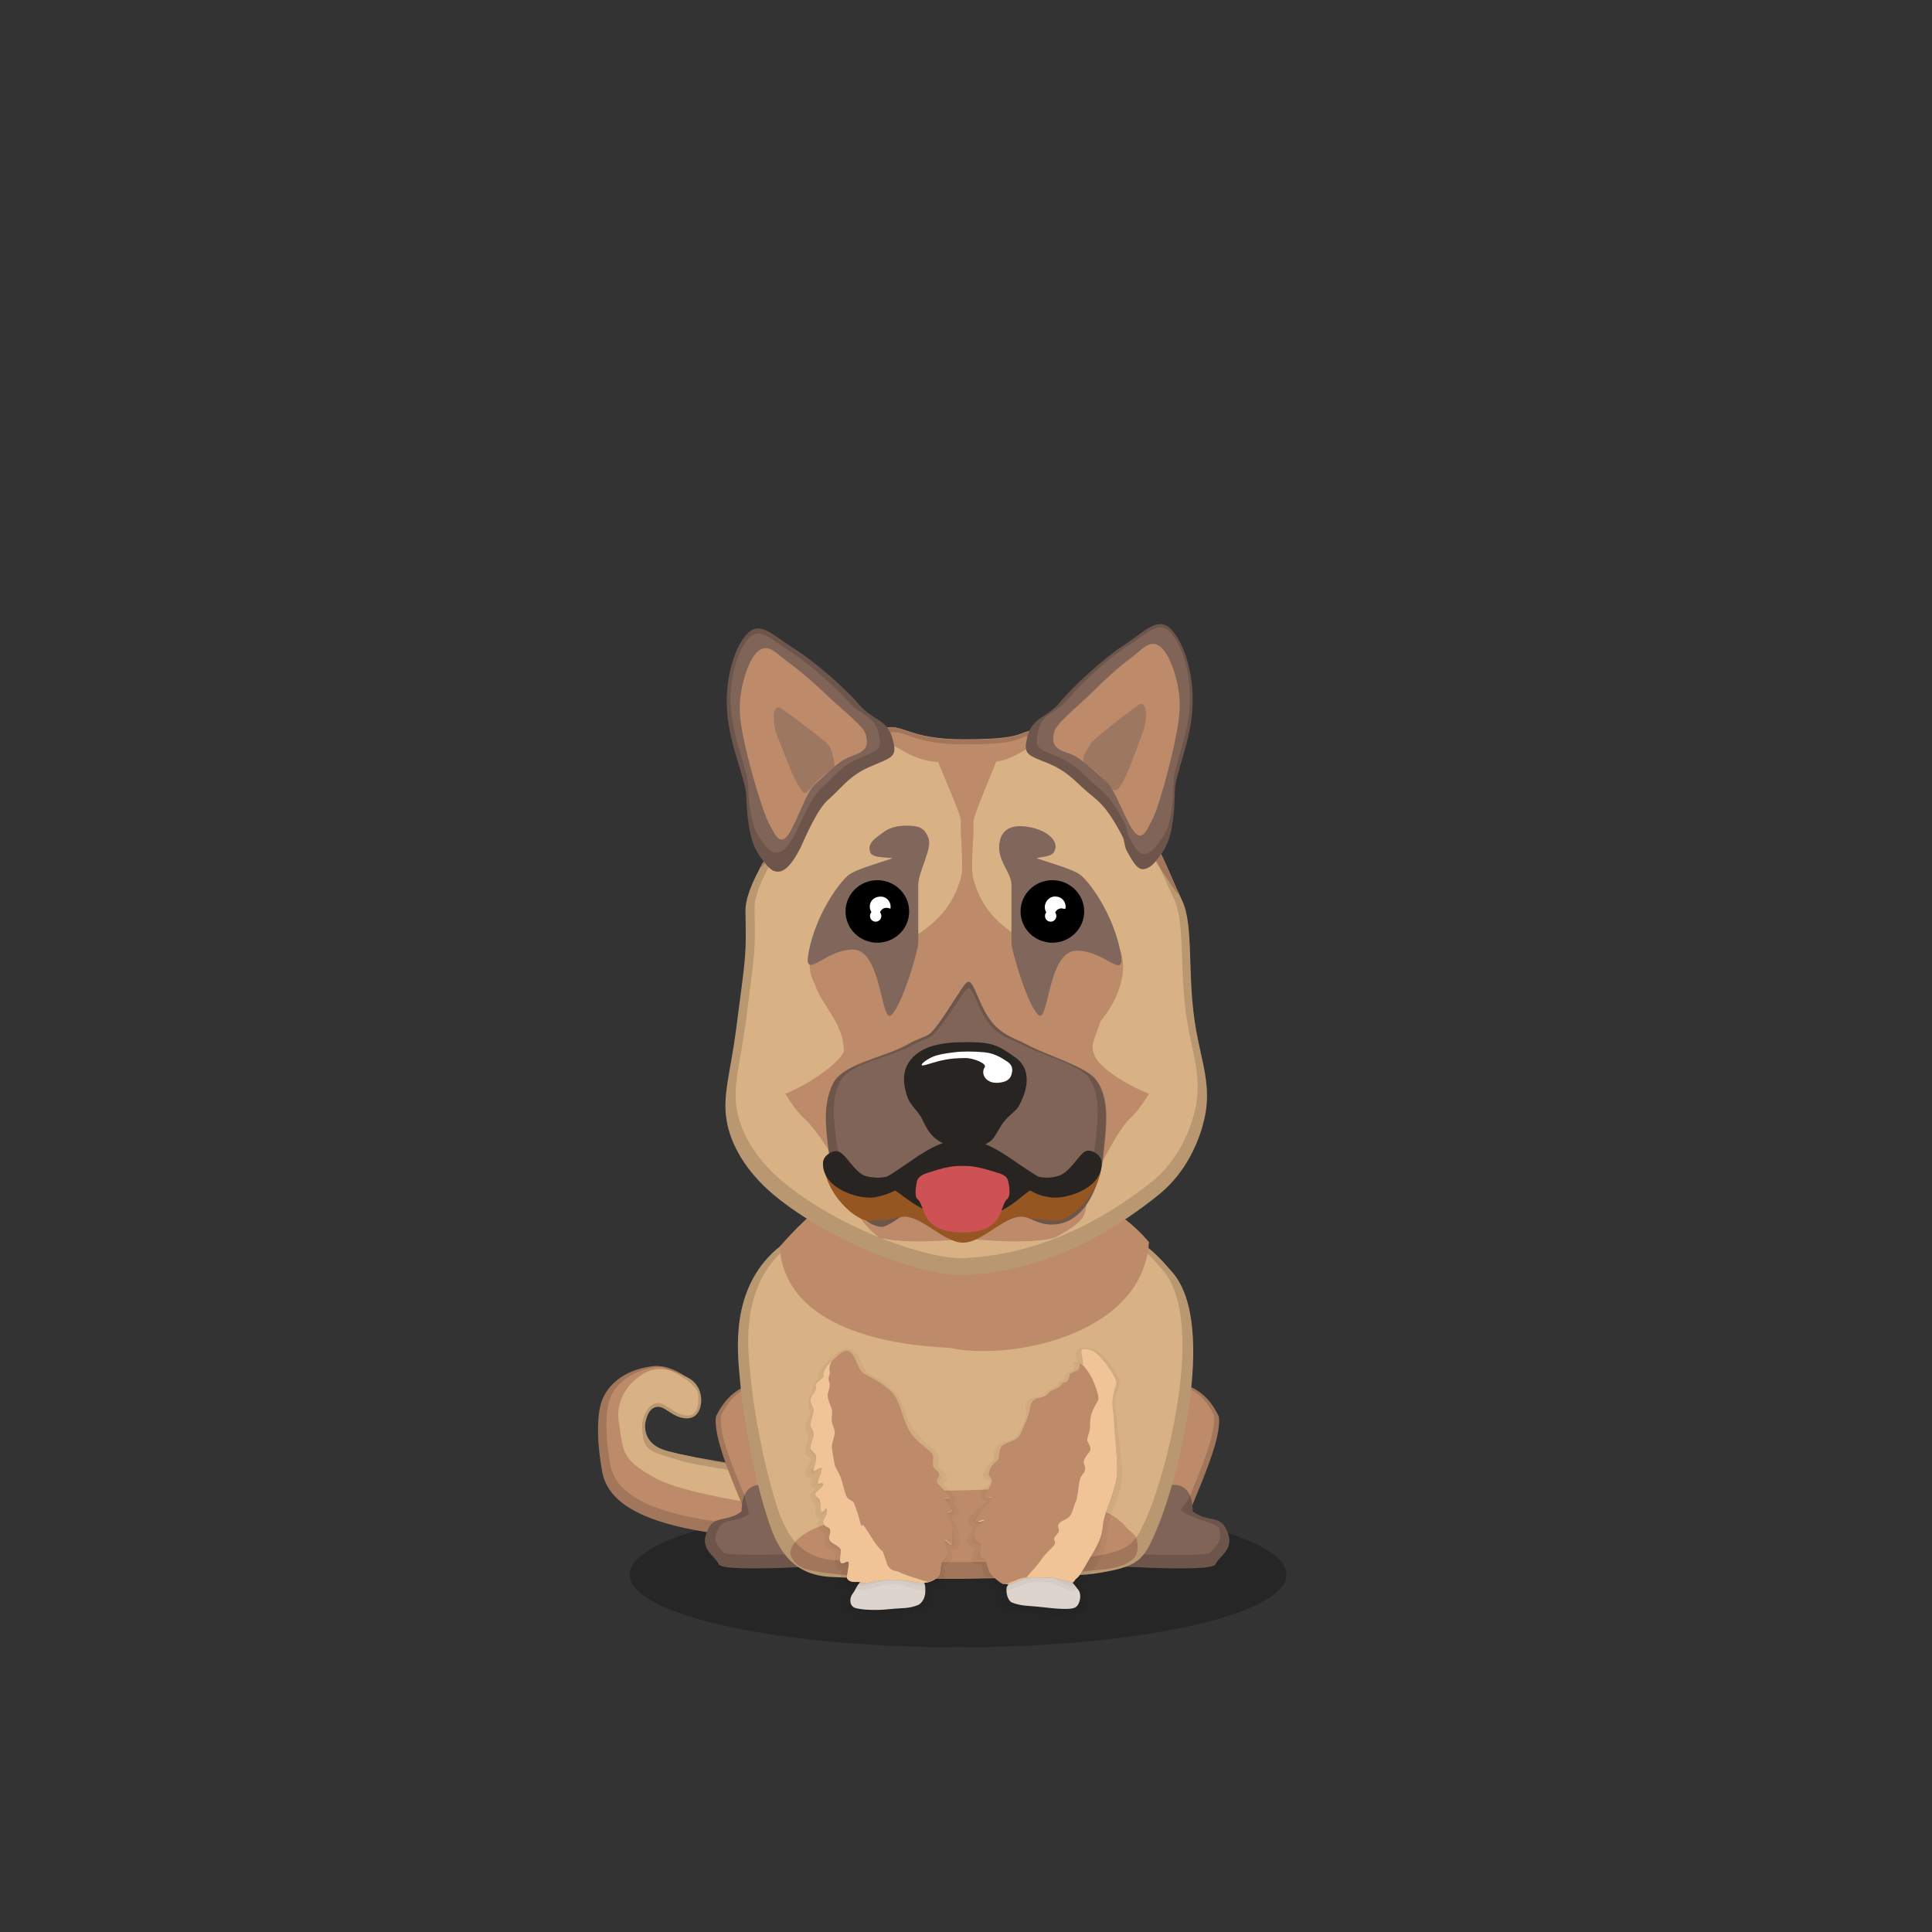 ﻿<?xml version="1.0" encoding="utf-8"?><!DOCTYPE svg PUBLIC "-//W3C//DTD SVG 1.1//EN" "http://www.w3.org/Graphics/SVG/1.1/DTD/svg11.dtd"><svg x="0" y="0" width="340px" height="340px" viewBox="0, 0, 340, 340" preserveAspectRatio="xMidYMid" font-size="0" id="a" enable-background="new 0 0 340 340" xmlns="http://www.w3.org/2000/svg" xmlns:xlink="http://www.w3.org/1999/xlink" xmlns:xml="http://www.w3.org/XML/1998/namespace" version="1.1"><rect x="0" y="0" width="340" height="340" fill="#333333" stroke="none"/><g id="b" fill="#000"><g id="c"><g transform="translate(0, 0) translate(0, 224)" id="d"><ellipse cx="168.6" cy="53.1" rx="57.8" ry="12.8" fill-opacity="0.25" id="e" /></g><g id="f"><g transform="translate(105.2, 117.8) translate(0, 122)" id="g"><g id="h"><path d="M37.2 31.3 C12.9 30.6 2.2 26.6 0.8 19.3 C0 15.1 -0.4 9.5 0.8 6.5 C2.8 1.8 7.8 0.9 9.2 0.7 C11.4 0.3 13.8 1.1 16.3 3.1 C16.9 3.7 17.2 4.6 17.3 5.9 C17.3 7.7 18.4 8.8 15.8 9.1 C13.3 9.5 11.8 7.1 10.3 7.3 C8.8 7.5 8.3 9.9 8.3 10.8 C8.3 11.7 7.9 13.8 10.8 15.2 C12.8 16.1 26.9 18.4 37.1 19.7 L37.2 31.3 z" id="i" fill="#BD8B6A" /><path d="M8.7 1.6 C10.1 1 12.4 0.6 16.3 2.9 C17.6 3.8 18.2 5.1 18.2 6.7 C18.2 7.6 17.8 10 15.4 9.8 C13 9.6 11.8 7.5 10.3 7.8 C9.3 8 8.6 9 8.3 11 C8.3 13 9.3 14.4 11.2 15.2 C13.1 16 25.3 18.6 35.6 19.6 C36.9 23.3 35.1 25.6 34.4 25.6 C32.9 25.6 15.5 23.4 9.9 20.2 C4.2 17 4.5 15.8 3.7 10.4 C2.9 4.8 7.8 2 8.7 1.6 z" id="j" fill="#D8B285" /><path d="M15.2 2.3 C15.5 2.5 15.9 2.7 16.3 2.9 C17.6 3.8 18.2 5.1 18.2 6.7 C18.2 7.6 17.8 10 15.4 9.8 C13 9.6 11.8 7.5 10.3 7.8 C9.3 8 8.6 9 8.3 11 C8.3 13 9.3 14.4 11.2 15.2 C11.8 15.4 13.2 15.8 15.2 16.3 C20.6 17.4 29.9 18.8 37.1 19.7 L37.2 31.3 C12.9 30.6 2.2 26.6 0.8 19.3 C0 15.1 -0.4 9.5 0.8 6.5 C2.8 1.8 7.8 0.9 9.2 0.7 C11.1 0.4 13.1 0.9 15.2 2.3 z M17.7 5.9 C17.7 4.9 17 4 15.7 3.1 C13.7 1.8 11.7 0.5 10 0.8 C8.6 1.1 4 1.9 2.2 6.2 C1.1 9 1.5 14.2 2.2 18 C3.5 24.7 13.4 28.4 35.8 29.1 L35.8 20.7 C29.1 19.8 21.3 18.7 16.3 17.7 C14.5 17.3 10.8 16.1 10.3 15.9 C8.5 15.2 7.8 14.2 7.8 10.8 C8 9 9.1 7.1 10.6 7.1 C12 7.1 13.4 9.1 15.6 9.3 C17.8 9.5 17.7 6.8 17.7 5.9 z" opacity="0.15" id="k" /></g></g><g transform="translate(125.7, 273.9) scale(1) translate(-125.7, -273.9) translate(105.2, 117.8) translate(18, 125)" id="l"><g transform="translate(14.5, 17) scale(-1, 1) translate(-14.5, -17)" id="m"><path d="M10.9 1.8 C11.6 2 21.5 -3.4 26.2 6.5 C26.9 11.9 19.6 25 20.5 26 C23.5 28.8 27.3 28.1 27.6 28.6 C27.9 29.1 26.7 30.5 24.1 32.5 C10.3 32.5 3.3 32.5 2.9 32.5 C-3.5 27 2.2 4.4 10.9 1.8 z" id="n" fill="#BD8B6A" /><path d="M21.7 23.2 C24.6 25.3 26.6 23.6 27.8 26.8 C29.1 29.9 26.4 30.9 25.7 32.5 C25 34.1 3.3 32.5 3 32.5 C2.8 32.5 3.2 29.3 4 25.1 C7.3 23.9 10.9 21.6 13.4 20.6 C14.6 20.1 14.8 18.3 18.3 18.5 C20.5 18.5 21.7 20.1 21.7 23.2 z" id="o" fill="#806458" /><path d="M21.6 22 C21.6 22.4 21.7 22.8 21.7 23.2 C24.6 25.3 26.6 23.6 27.8 26.8 C29.1 29.9 26.4 30.9 25.7 32.5 C25 34.1 3.3 32.5 3 32.5 L2.9 32.5 C-3.5 27 2.2 4.4 10.9 1.8 C11.6 2 21.5 -3.4 26.2 6.5 C26.7 10.2 23.5 17.4 21.6 22 z M20.4 23.6 C20.4 23.2 21.1 20.9 21.1 20.6 C22.8 16.4 25.8 9.7 25.3 6.3 C21 -2.8 11.8 2.1 11.2 2 C3.2 4.4 -2.1 25.3 3.8 30.4 L3.9 30.4 C4.2 30.4 24.1 31.3 24.9 30.4 C25.6 29.5 26.8 28.4 26.1 26.9 C24.9 23.8 23 25.6 20.4 23.6 z" opacity="0.15" id="p" /></g></g><g transform="translate(214.7, 273.9) scale(1) translate(-214.7, -273.9) translate(105.2, 117.8) translate(96.5, 142) scale(-1, 1) translate(-96.5, -142) translate(81, 125)" id="q"><g transform="translate(15.5, 17) scale(-1, 1) translate(-15.5, -17)" id="r"><path d="M13 1.8 C13.7 2 23.6 -3.4 28.3 6.5 C29 11.9 21.6 25 22.6 26 C25.6 28.8 29.4 28.1 29.7 28.6 C30 29.1 28.8 30.5 26.2 32.5 C12.4 32.5 5.4 32.5 5 32.5 C-0.9 31.6 -3.3 5.3 13 1.8 z" id="s" fill="#BD8B6A" /><path d="M23.7 23.2 C26.6 25.3 28.6 23.6 29.8 26.8 C31.1 29.9 28.4 30.9 27.7 32.5 C27 34.1 5.3 32.5 5 32.5 C4.8 32.5 5.2 29.3 6 25.1 C9.3 23.9 12.9 21.6 15.4 20.6 C16.6 20.1 16.8 18.3 20.3 18.5 C22.5 18.5 23.7 20.1 23.7 23.2 z" id="t" fill="#806458" /><path d="M23.7 23.2 C26.6 25.3 28.6 23.6 29.8 26.8 C31.1 29.9 28.4 30.9 27.7 32.5 C27 34.1 5.3 32.5 5 32.5 C-0.9 31.6 -3.3 5.3 13 1.8 C13.7 2 23.6 -3.4 28.3 6.5 C28.8 10.2 25.5 17.5 23.6 22.1 C23.7 22.4 23.7 22.8 23.7 23.2 z M21.6 23 C21.6 22.6 23.1 21 23.1 20.7 C24.8 16.5 27.9 9.6 27.4 6.2 C23 -3 13.7 2.5 13.1 2.4 C-2.1 5.6 0.2 29.6 5.7 30.4 C6 30.4 26 31.4 26.8 30.4 C27.6 29.4 29 28.5 28.4 26.4 C28.4 25.1 24.3 25 21.6 23 z" opacity="0.15" id="u" /></g></g><g transform="translate(105.2, 117.8) translate(21, 73)" id="v"><path d="M10.5 29 C2.2 36.2 3.6 47.2 4 51.8 C4.7 60 6.7 69.2 8.3 74.5 C9.9 79.9 11.9 86.2 19.8 86.7 C27.8 87.2 59 87.2 66.6 86.1 C74.2 84.9 75 84 77.5 78 C81 69.8 88.1 42.5 80.2 33.2 C78.3 31 77 29.6 75.1 28.2 C70.8 25.2 65.8 23.2 62.9 20.8 C60.2 18.6 55.6 14.7 54.8 14 C53 12.4 49.5 11.4 43.9 11.5 C40.1 11.6 36.6 13.5 35.1 14.5 C33.6 15.5 32.2 17.8 26.6 20.7 C21.7 23.6 14.9 25.5 10.5 29 z" id="w" fill="#D8B285" /><path d="M68.1 85.4 C56.4 86.5 47.8 87 42.1 87 C35.6 87 22 86.9 15.8 85.4 C13.5 84.8 12.8 82.9 12.9 82.3 C13.1 80.9 14.4 79.5 16.9 78.3 L26.7 74.4 L26.7 74.6 C32.5 72.5 37.4 71.5 41.3 71.5 C47.1 71.5 54.2 70.8 55.5 71.4 L66.8 74.6 C70.6 76 71.7 77.7 72.3 78.3 C73.4 79.3 74 79.4 74 81.4 C74 83.4 73 83.7 71.8 84.5 C71 84.8 69.8 85.2 68.1 85.4 z" id="x" fill="#BD8B6A" /><path d="M10.5 29 C14.9 25.5 21.7 23.6 26.6 20.7 C32.2 17.8 33.6 15.5 35.1 14.5 C36.6 13.5 40.1 11.6 43.9 11.5 C49.5 11.4 53 12.4 54.8 14 C55.6 14.7 60.2 18.6 62.9 20.8 C65.8 23.2 70.8 25.2 75.1 28.2 C77 29.6 78.3 31 80.2 33.2 C88.1 42.5 81 69.8 77.5 78 C75 84 74.2 84.9 66.6 86.1 C59 87.2 27.8 87.2 19.8 86.7 C11.9 86.2 9.9 79.9 8.3 74.5 C6.7 69.2 4.7 60 4 51.8 C3.6 47.2 2.2 36.2 10.5 29 z M12 28.9 C4.1 35.8 5.4 46.2 5.8 50.6 C6.5 58.4 8.4 67.2 9.9 72.2 C11.4 77.3 13.3 83.4 20.9 83.8 C28.5 84.3 58.3 84.3 65.5 83.2 C72.7 82.1 73.5 81.2 75.9 75.5 C79.2 67.7 86 41.7 78.5 32.8 C76.7 30.7 75.4 29.4 73.6 28 C69.5 25.1 64.7 23.2 62 20.9 C59.4 18.8 55 15.1 54.3 14.4 C52.6 12.9 49.2 11.9 43.9 12 C40.3 12.1 36.9 13.9 35.5 14.9 C34.1 15.9 32.7 18 27.4 20.8 C22.7 23.8 16.2 25.6 12 28.9 z" opacity="0.15" id="y" /><path d="M41 46.4 C51.1 48.7 74.9 44.4 76 27.8 C69.6 20.2 62.8 20.2 60.1 15 C57.5 9.8 57 7.3 55.6 2.9 C54.8 0.1 35.4 -1.1 31.8 1.3 C29.7 1.5 28.2 7.5 24.6 15 C22.1 20.9 20 18.3 11 28.6 C12 43.4 31.4 46 41 46.4 z" id="z" fill="#BD8B6A" /></g><g transform="translate(142.506, 236.65) scale(0.618, 0.494) translate(-125.7, -218) translate(96.7, 109.7) translate(73, 157) scale(-1, 1) translate(-73, -157) translate(29, 109)" id="a1"><g id="b1"><g id="c1"><g opacity="0.21" transform="translate(10, 82)" id="d1"><path d="M1.6 5.5 C2.8 3.7 3.6 1.5 6.5 1.3 C9.4 1.1 11.2 -0.3 14.5 0.2 C17.8 0.7 22 2.4 22 5.5 C22 8.6 22.4 9.6 22 9.8 C19.2 11.2 15.8 11.2 11.7 11.8 C8.3 12.3 1.9 12.1 0.7 11 C0.4 10.1 0.4 7.3 1.6 5.5 z" stroke="#000000" stroke-width="3" opacity="0.21" id="e1" /></g><path d="M11.6 86.5 C12.8 84.7 13.6 82.5 16.5 82.3 C19.4 82.1 21.2 80.7 24.5 81.2 C27.8 81.7 32 83.4 32 86.5 C32 89.6 30.9 90.9 30.5 91.1 C27.7 92.5 25.8 92.2 21.7 92.8 C18.3 93.3 13.5 93.9 12.3 92.8 C11.1 91.9 10.4 88.3 11.6 86.5 z" id="f1" fill="#DDD5CD" /><g opacity="0.2" transform="translate(0, 1)" id="g1"><path d="M10.3 6.6 C10.5 6.4 10.8 6.1 11 6 C11.1 6 11.1 5.9 11.2 5.9 C11.1 6.6 11.2 7.4 11.5 8.2 C11.5 8.3 13.1 9.1 13.9 9.6 C14 10.2 14.1 10.9 14.3 11.5 C14.4 11.8 14.5 12.1 14.7 12.4 C14.8 12.5 15.4 12.7 15.9 12.9 C16.4 13.8 17.1 14.6 18.2 15.2 C18.6 15.4 19.1 15.6 19.4 15.8 C19.6 16.1 20 16.8 20.2 17.1 C21.1 17.6 21.8 17.7 22.3 18.2 C22.9 18.3 23.8 18.6 24.2 18.7 C26.3 20.7 23.8 21.3 25.5 26.3 C25.9 27.5 27.3 30.9 27.9 31.9 C29.1 33.9 33.1 33.9 33.9 36.1 C34.3 37.3 33.8 39.7 34.5 40.5 C35.2 41.3 36.9 42.4 37.2 44.6 C37.3 45.3 34.6 45.8 34.8 47.1 C35 48.4 37.7 50.7 37.8 51.4 C38.3 53.6 34.7 51.4 34.8 53 C34.9 53.8 41.1 59.3 41.5 61.1 C41.6 61.6 40.5 62.4 40 62.2 C39.9 62.6 39.1 62.2 38.4 61.9 C39.1 63.5 39.7 63.4 40 64.3 C40.9 66.7 41.5 66.4 41.8 68.1 C41.9 69 39.4 69.6 39.4 70.3 C39.4 71.1 40.5 73.8 40.5 74.9 C40.2 75.9 38.1 73.7 37.9 74.6 C37.3 77.4 37.2 80.1 36.2 81.5 C35.5 82.5 34.8 84.1 34.1 84.5 C33.5 85.9 27.4 81.8 25.3 81.5 C23.3 81.2 21.3 81.5 19.5 81.5 C18.1 81.5 15.3 83.9 13.2 84.5 C12.9 84.6 12.5 82.9 12.4 82.8 C11.3 81.9 9.8 80.8 7.2 75.3 C4.6 69.8 4.9 67.4 4.6 63.3 C4.3 59.2 1.4 52.8 0.7 47.1 C0 41.4 1.9 30.9 1.9 27.1 C1.9 23.3 3.2 20.6 2.1 15.2 C1.8 13.8 1.1 12.4 1.3 11.5 C2 8.6 5.4 2.1 8 1.2 C12.5 -0.5 10 3 10.3 6.6 z" stroke="#000000" stroke-width="3" opacity="0.2" id="h1" /></g><path d="M8 1.2 C5.4 2.1 1.4 9.5 0.7 12.4 C0.5 13.3 1 14.4 1.3 15.8 C2.4 21.2 1.3 23.5 1.3 27.3 C1.3 31.1 0 41.4 0.7 47.1 C1.4 52.8 4.2 59.2 4.5 63.3 C4.8 67.4 5.4 69.3 8 74.8 C10.6 80.3 11.2 81.9 12.3 82.8 C12.4 82.9 12.9 84.1 13.2 84 C15.3 83.4 17.9 82.3 19.3 82.3 C21.1 82.3 24 82 26 82.3 C28.1 82.6 30.9 85.1 32.2 84.5 C33 84.1 34.6 82.5 35.2 81.5 C36.2 80 36.4 78.7 37 76 C37.2 75.1 37.9 75.7 38.4 74.8 C39 73.7 38.4 71.2 38.4 70.3 C38.4 69.6 40.1 69.5 40 68.6 C39.8 67 40.9 67.5 40 65.1 C39.6 64.1 38.1 63.4 37.5 62 C37 60.9 40.3 63.2 40 62 C39.5 60.2 35.5 55.1 35.3 54.2 C34.9 52.7 37.1 54.7 37.1 53.2 C37 51.5 35.8 50.5 35.3 48.3 C35 47 36.3 46.3 36.1 44.9 C35.7 42.7 34.4 41.4 33.7 40.5 C33 39.7 33.3 37.4 32.8 36.2 C32 34 28.7 33.9 27.5 31.9 C26.9 30.9 25.8 27.4 25.4 26.2 C23.8 21.2 25.1 20.6 22.9 18.6 C21.8 17.6 20.3 16.7 17.3 15.3 C14.8 14.1 14.6 11.5 13.5 10 C13.4 9.8 10.6 8.4 10.6 8.2 C9.1 4.1 13.1 -0.7 8 1.2 z" id="i1" fill="#BD8B6A" /><path d="M8 1.2 C5.4 2.1 1.4 9.5 0.7 12.4 C0.5 13.3 1 14.4 1.3 15.8 C2.4 21.2 1.3 23.5 1.3 27.3 C1.3 31.1 0 41.4 0.7 47.1 C1.4 52.8 4.2 59.2 4.5 63.3 C4.8 67.4 5.4 69.3 8 74.8 C10.6 80.3 11.2 81.9 12.3 82.8 C12.4 82.9 12.9 84.1 13.2 84 C15.3 83.4 17.9 82.3 19.3 82.3 C21.1 82.3 24 82 26 82.3 C28.1 82.6 30.9 85.1 32.2 84.5 C33 84.1 34.6 82.5 35.2 81.5 C36.2 80 36.4 78.7 37 76 C37.2 75.1 37.9 75.7 38.4 74.8 C39 73.7 38.4 71.2 38.4 70.3 C38.4 69.6 40.1 69.5 40 68.6 C39.8 67 40.9 67.5 40 65.1 C39.6 64.1 38.1 63.4 37.5 62 C37 60.9 40.3 63.2 40 62 C39.5 60.2 35.5 55.1 35.3 54.2 C34.9 52.7 37.1 54.7 37.1 53.2 C37 51.5 35.8 50.5 35.3 48.3 C35 47 36.3 46.3 36.1 44.9 C35.7 42.7 34.4 41.4 33.7 40.5 C33 39.7 33.3 37.4 32.8 36.2 C32 34 28.7 33.9 27.5 31.9 C26.9 30.9 25.8 27.4 25.4 26.2 C23.8 21.2 25.1 20.6 22.9 18.6 C21.8 17.6 20.3 16.7 17.3 15.3 C14.8 14.1 14.6 11.5 13.5 10 C13.4 9.8 10.6 8.4 10.6 8.2 C9.1 4.1 13.1 -0.7 8 1.2 z" id="j1" fill="#F0C497" /><path d="M11.5 8.2 C11.5 8.3 13.1 9.1 13.9 9.6 C14 10.5 14.2 11.5 14.7 12.4 C14.7 12.5 15.3 12.7 15.9 12.9 C16.4 13.8 17.1 14.6 18.2 15.2 C18.6 15.4 19.1 15.6 19.4 15.8 C20.1 16.8 21 17.7 22.5 18.2 C23 18.3 23.4 18.5 23.8 18.6 C25.9 20.6 24.6 21.2 26.3 26.2 C26.7 27.4 27.8 30.9 28.4 31.9 C29.6 33.9 32.9 34 33.7 36.2 C34.1 37.4 33.9 39.7 34.6 40.5 C35.3 41.3 36.7 42.7 37 44.9 C37.2 46.3 35.9 47 36.2 48.3 C36.7 50.5 37.9 51.6 38 53.2 C38.1 54.8 35.8 52.7 36.2 54.2 C36.5 55.1 40.5 60.2 40.9 62 C41.2 63.2 37.9 60.9 38.4 62 C39.1 63.5 40.6 64.2 40.9 65.1 C41.8 67.5 40.7 66.9 40.9 68.6 C41 69.5 39.3 69.6 39.3 70.3 C39.3 71.1 39.9 73.7 39.3 74.8 C38.8 75.7 38.1 75.1 37.9 76 C37.3 78.8 37.1 80.1 36.1 81.5 C35.4 82.5 33.8 84.1 33.1 84.5 C31.8 85.1 29 82.6 26.9 82.3 C26.7 82.3 26.5 82.3 26.3 82.2 C25.6 81.2 24.8 80 23.7 78.5 C22.5 76.8 21.9 75.4 20.9 74 C20 72.7 18.6 71.3 18.3 70.4 C17.8 69.3 18.7 69.2 18.3 67.8 C18.2 67.6 17.2 66.4 17.1 65.9 C16.9 64.7 17.6 63.9 17.1 63.1 C16.2 61.6 14.7 61.8 13.8 60.1 C12.9 58.4 12.9 56.7 12.2 55.1 C11.7 53.9 12.1 53.6 11.7 52.5 C11.5 51.3 11.5 49 11 47 C10.7 45.8 9.7 44.9 9.6 43.8 C9.4 42.2 10.3 41.9 9.9 40.5 C9.5 38.9 8.6 38.1 8.2 37.1 C7.6 35.7 9.2 33.9 9 32.9 C8.8 31.7 8.2 30 8.2 28.9 C8.1 26.6 8.4 25.1 7 21.6 C6.5 20.2 5.7 19.2 5.8 18.3 C5.9 15.3 8.6 7.4 11 6 C11.1 6 11.1 5.9 11.2 5.9 C11.1 6.6 11.2 7.4 11.5 8.2 z" id="k1" fill="#BD8B6A" /></g><g transform="translate(46, 1)" id="l1"><g opacity="0.2" transform="translate(9, 81)" id="m1"><path d="M20.8 7 C19.6 5.2 19.5 2.3 16.6 2 C13.7 1.8 10.9 0.4 7.6 0.9 C5.7 1.2 2.7 0.9 1.2 2 C0 2.8 0.1 4.9 0.1 6.2 C0.1 9.3 0.2 9.4 0.5 9.9 C1.7 11.8 5.9 11.7 10 12.2 C13.4 12.7 20.3 12.5 21.8 11.6 C22.2 11.3 21.9 8.9 20.8 7 z" stroke="#000000" stroke-width="3" opacity="0.2" id="n1" /></g><path d="M29.8 87 C28.6 85.2 28.5 82.3 25.6 82 C22.7 81.8 19.9 80.4 16.6 80.9 C14.7 81.2 11.7 80.9 10.2 82 C9 82.8 9.1 84.9 9.1 86.2 C9.1 89.3 10.7 90.8 11.1 91 C13.9 92.4 15.3 92 19.4 92.5 C22.8 93 27.1 92.8 29 92.1 C30.6 91.5 30.9 88.9 29.8 87 z" id="o1" fill="#DDD5CD" /><g opacity="0.2" transform="translate(0, 1)" id="p1"><path d="M38.1 9.5 C38 10.4 40 11.7 39.7 13.1 C39.3 15 40.8 16.1 40.9 17.5 C41.1 19.1 40.4 20.4 40.4 21.8 C40.4 22.9 41.8 25.6 41.8 26.9 C41.8 28.2 40.9 28.4 40.9 30.3 C40.9 31.5 41.7 33.3 41.8 34.8 C41.9 36.2 40.6 36.6 40.3 37.7 C39.8 39.3 41.8 41.7 41.8 43.2 C41.8 44.4 38.2 40.4 38.2 41.5 C38.3 43.8 40.5 45.4 40.3 47.1 C40.3 47.3 38.2 47.2 38.2 47.9 C38.1 49.4 40.6 50.5 40.3 51.6 C39.9 53.1 39.4 52.5 39.1 54 C38.8 55.8 39.1 56.5 38.7 57.8 C38.4 58.7 37.4 56 37.2 56.8 C36.7 58.8 38.2 60.4 38.2 61.3 C38.2 63.5 36.3 63 36.2 64.3 C36 66.6 37 66.1 36.2 68.2 C35.8 69.1 33.6 70 33.2 71.2 C32.9 72.3 33.7 74.7 33.2 75.9 C32.7 76.9 31.2 74.8 30.9 75.9 C30.7 76.9 32.6 81.8 32.4 82.4 C32 83.4 28.2 82.4 27.5 83 C26.5 83.9 22 81 18.7 81 C15.4 81 12.8 82.7 11.1 83 C9.5 83.3 7 83.1 5.8 82.1 C5.7 81.9 5.3 80.7 5.2 80.5 C4.7 79.7 5.7 75.9 5.2 74.3 C5.1 73.9 4 74.6 3.8 74.4 C3.7 74.3 3.5 74.2 3.4 74 C3.1 73.7 2.9 73.4 2.9 72.6 C2.8 71.3 5.5 62.3 5.4 61.7 C4.6 66.6 3.2 69 1.2 69 C0.6 69 0.9 67.1 1.1 64.8 C1.2 63.2 3.8 58.6 3.7 57.3 C3.7 57.1 1.8 57.9 1.6 57.6 C1.5 57.5 1 57 1 56.7 C1.2 55.5 3.1 54.2 3.5 53.1 C3.2 52.9 2.3 53.1 2.2 52.8 C2.1 52.7 2 52.6 2.1 52.3 C2.6 51.1 5.5 48 5.7 47 C5.9 45.7 4.2 45.6 4.5 44.5 C4.9 43 6.5 42.7 6.8 41.4 C7.2 39.3 5.7 38 7.6 35.8 C10.6 33.3 13.9 29.1 15.6 23.9 C17.2 18.8 17.6 16.4 19.7 14.3 C21.1 13 21.9 11.3 25.3 9.3 C27.3 8.2 27.8 6.7 28.3 5.2 C29.7 1 30.8 -1.3 33.5 1.6 C34.2 2.5 35 3.2 35.6 4 C37.2 6 38.3 7.7 38.1 9.5 z" stroke="#000000" stroke-width="3" opacity="0.2" id="q1" /></g><path d="M33.6 1.8 C36.1 4.5 38.4 6.9 38.1 9.5 C38 10.4 40.6 11.7 40.3 13.1 C39.9 15 41.7 16.2 41.8 17.6 C42 19.2 40.9 20.3 40.9 21.7 C40.9 22.8 41.8 25.6 41.8 26.9 C41.8 28.2 40.9 28.4 40.9 30.3 C40.9 31.5 41.7 33.3 41.8 34.8 C41.9 36.2 40.6 36.6 40.3 37.7 C39.8 39.3 40.9 41.4 40.9 42.9 C40.9 44.1 38.6 41.3 38.6 42.4 C38.7 44.7 39.9 46.2 39.7 47.9 C39.7 48.1 38.2 47.2 38.2 47.9 C38.1 49.4 40.7 50.6 40.4 51.7 C40 53.2 39.4 52.5 39.1 54 C38.8 55.8 39.1 56.5 38.7 57.8 C38.4 58.7 37.4 56 37.2 56.8 C36.7 58.8 38.2 60.4 38.2 61.3 C38.2 63.5 36.3 63 36.2 64.3 C36 66.6 37 66.1 36.2 68.2 C35.8 69.1 33.6 70 33.2 71.2 C32.9 72.3 33.7 74.7 33.2 75.9 C32.7 76.9 31.2 74.8 30.9 75.9 C30.7 76.9 31.6 80.9 31.4 81.5 C30.4 83.6 28.2 82.4 27.5 83 C26.5 83.9 22.4 82 19.1 82 C15.8 82 12.8 82.7 11.1 83 C9.4 83.3 7 83.2 5.3 80.6 C4.8 79.8 4.9 76.9 4.4 75.3 C4 74.1 3 74.3 3 72.8 C2.9 71.5 3.9 69.1 3.7 68.2 C3.5 67 1.6 70.5 1.6 69.4 C1.6 68.1 1.4 66.1 1.6 63.8 C1.7 62.2 3 59.8 2.9 58.5 C2.9 57.4 1.4 58.4 1.6 57.2 C1.8 56 3.3 54.4 3.7 53.3 C3.9 52.7 1.9 53.5 2.3 52.5 C2.8 51.3 5.7 48.2 5.9 47.2 C6.1 45.9 5 45.5 5.3 44.4 C5.7 42.9 6.7 42.9 7 41.6 C7.4 39.5 6.5 38.2 7.4 37 C9.9 33.9 12.9 32.1 14.6 26.9 C16.2 21.8 17 16.9 19.1 14.8 C20.5 13.5 22.1 11.5 25.5 9.5 C27.5 8.4 28 6.9 28.5 5.4 C29.8 1.2 30.8 -1.1 33.6 1.8 z" id="r1" fill="#BD8B6A" /><path d="M33.6 1.8 C36.1 4.5 38.4 6.9 38.1 9.5 C38 10.4 40.6 11.7 40.3 13.1 C39.9 15 41.7 16.2 41.8 17.6 C42 19.2 40.9 20.3 40.9 21.7 C40.9 22.8 41.8 25.6 41.8 26.9 C41.8 28.2 40.9 28.4 40.9 30.3 C40.9 31.5 41.7 33.3 41.8 34.8 C41.9 36.2 40.6 36.6 40.3 37.7 C39.8 39.3 40.9 41.4 40.9 42.9 C40.9 44.1 38.6 41.3 38.6 42.4 C38.7 44.7 39.9 46.2 39.7 47.9 C39.7 48.1 38.2 47.2 38.2 47.9 C38.1 49.4 40.7 50.6 40.4 51.7 C40 53.2 39.4 52.5 39.1 54 C38.8 55.8 39.1 56.5 38.7 57.8 C38.4 58.7 37.4 56 37.2 56.8 C36.7 58.8 38.2 60.4 38.2 61.3 C38.2 63.5 36.3 63 36.2 64.3 C36 66.6 37 66.1 36.2 68.2 C35.8 69.1 33.6 70 33.2 71.2 C32.9 72.3 33.7 74.7 33.2 75.9 C32.7 76.9 31.2 74.8 30.9 75.9 C30.7 76.9 31.6 80.9 31.4 81.5 C30.4 83.6 28.2 82.4 27.5 83 C26.5 83.9 22.4 82 19.1 82 C15.8 82 12.8 82.7 11.1 83 C9.4 83.3 7 83.2 5.3 80.6 C4.8 79.8 4.9 76.9 4.4 75.3 C4 74.1 3 74.3 3 72.8 C2.9 71.5 3.9 69.1 3.7 68.2 C3.5 67 1.6 70.5 1.6 69.4 C1.6 68.1 1.4 66.1 1.6 63.8 C1.7 62.2 3 59.8 2.9 58.5 C2.9 57.4 1.4 58.4 1.6 57.2 C1.8 56 3.3 54.4 3.7 53.3 C3.9 52.7 1.9 53.5 2.3 52.5 C2.8 51.3 5.7 48.2 5.9 47.2 C6.1 45.9 5 45.5 5.3 44.4 C5.7 42.9 6.7 42.9 7 41.6 C7.4 39.5 6.5 38.2 7.4 37 C9.9 33.9 12.9 32.1 14.6 26.9 C16.2 21.8 17 16.9 19.1 14.8 C20.5 13.5 22.1 11.5 25.5 9.5 C27.5 8.4 28 6.9 28.5 5.4 C29.8 1.2 30.8 -1.1 33.6 1.8 z" id="s1" fill="#F0C497" /><path d="M35.7 4.1 C36.3 5.4 36.6 6.6 36.3 7.8 C36.1 8.7 37 10.1 36.5 11.5 C35.9 13.3 36.9 14.8 36.9 16.3 C36.9 17.9 36 20.1 35.7 21.5 C35.5 22.6 35.9 24.5 35.7 25.8 C35.5 27.1 35.2 27.3 34.9 29.1 C34.7 30.3 35.7 33.1 35.7 34.5 C35.7 35.9 35.1 39.6 34.9 41.1 C34.7 42.3 33.5 44.2 33.1 45.9 C33 46.1 32.1 50.5 31.7 51.9 C31.2 53.7 29.7 53.8 29.5 54.5 C28.8 56.4 27.8 60.6 27.6 61.8 C27.1 64.1 27.4 61.3 26.3 63.3 C25.8 64.2 24.3 67.1 23.8 68.2 C23.3 69.2 22.9 69.7 22.2 70.8 C21.6 71.8 21.3 71.5 21 72.6 C20.7 73.6 20 76.7 19.7 77.2 C18.5 79.2 17.5 78.7 16.7 79.2 C16 79.7 12 81.6 8.3 82.8 C7.2 82.5 6.1 81.8 5.2 80.5 C4.7 79.7 4.8 76.8 4.3 75.2 C3.9 74 2.9 74.2 2.9 72.7 C2.8 71.4 3.8 69 3.6 68.1 C3.4 66.9 1.5 70.4 1.5 69.3 C1.5 68 1.3 66 1.5 63.7 C1.6 62.1 2.9 59.7 2.8 58.4 C2.8 57.3 1.3 58.3 1.5 57.1 C1.7 55.9 3.2 54.3 3.6 53.2 C3.8 52.6 1.8 53.4 2.2 52.4 C2.7 51.2 5.6 48.1 5.8 47.1 C6 45.8 4.9 45.4 5.2 44.3 C5.6 42.8 6.6 42.8 6.9 41.5 C7.3 39.4 6.4 38.1 7.3 36.9 C9.8 33.8 12.8 32 14.5 26.8 C16.1 21.7 16.9 16.8 19 14.7 C20.4 13.4 22 11.4 25.4 9.4 C27.4 8.3 27.9 6.8 28.4 5.3 C29.8 1.1 30.9 -1.2 33.6 1.7 C34.3 2.6 35.1 3.3 35.7 4.1 z" id="t1" fill="#BD8B6A" /></g></g></g></g><g id="u1"><g transform="translate(98.1, 100.9) translate(30, 28)" id="v1"><g id="w1"><path d="M25.3 87.5 C28.4 87.8 32.5 88 35 86.7 C37.7 85.3 39.2 83.9 41.4 81.5 C43.9 85 46 86.1 49.2 87.5 C52.2 88.9 56.2 87.9 58.7 87.2 C61.2 86.4 66.9 83.2 67.5 79.5 C68.2 75.3 68.7 70.2 66.8 63.2 C65.2 57.1 57.5 53.8 53.8 49.9 C51.1 47 47.5 36.3 47.2 34.6 C46.4 31.2 46.5 27.6 47.7 20.5 C48.9 12.9 53.8 10.5 53.8 8 C53.8 5.6 48.7 10 42.5 10.1 C36.4 10.2 29.7 4.7 29.7 8 C29.7 11.4 34.7 13.8 35.7 19.5 C36.7 25.2 36.7 28.1 35.7 34 C35.1 37.5 31.6 47.8 28.3 50.4 C22.6 54.9 15.7 59.4 15.1 65.9 C14.5 72.6 13.8 76.4 15.7 80.1 C18 84.9 22.2 87.1 25.3 87.5 z" id="x1" fill="#594F46" /><path d="M41.4 1.3 C51.8 1.3 50.7 0.2 54.1 -0.5 C57.5 -1.2 67.3 8.9 71.2 13.2 C75.1 17.5 77.7 25 79.9 29.5 C82.1 34 80.7 43 82.4 52.4 C83.4 58.1 85.2 62.5 83.8 68.2 C82.9 72 80.7 77.3 76 81.2 C60.7 93.6 47.9 95.2 41.4 95.5 C35 95.8 18.6 90.1 8.1 81.4 C3.1 77.2 0.5 72.5 -0.2 68.4 C-1 64 0.4 60.1 1.4 52.6 C3.3 38.1 3.2 39.6 3.1 31.6 C2.7 23 22.7 0.8 26.8 -0.6 C30.9 -2 31.2 1.3 41.4 1.3 z" id="y1" fill="#D8B285" /><path d="M47.4 5.1 C50.5 4.7 53.8 1.9 54.4 1.9 C55.9 1.9 68.9 12.7 71.3 16.5 C73.7 20.5 78.7 27.9 79.1 28.3 C79.1 28.3 79.2 28.3 79.3 28.3 C77.2 23.6 74.7 17.1 71.1 13.2 C67.3 8.8 57.6 -1.3 54.2 -0.6 C50.8 0.1 51.8 1.2 41.5 1.2 C31.2 1.2 30.9 -1.9 26.8 -0.6 C23.6 0.4 10.8 14.1 5.5 24.1 C7.7 21.8 12.7 15.9 17.5 11 C22.1 6.4 26.7 2.4 27.5 2.1 C29.3 1.4 31.5 4.9 37 5.2 C38.1 8 41.1 14.7 41 15.6 C40.8 17.7 41.6 23.6 41 25.6 C39 32.5 34.7 34.5 31.4 37 C26 35.6 22 32.8 18.6 34.9 C15.2 36.9 13.1 40.3 15.3 44.3 C16.5 48.1 20.5 51.3 20.4 56.2 C19.5 58.2 14.5 61.8 10.1 63.6 C11.4 65.7 12.5 67.1 13.4 67.9 C15.4 69.6 19.6 76 20.4 78.7 C21.5 82.6 22.7 85.8 26.6 88.9 C29.7 89.7 34.9 89.8 42.1 89.1 C49.4 89.8 54.6 89.7 57.6 88.9 C64.3 85.2 62.4 84.8 63.5 80.9 C64.3 78.2 68.8 69.6 70.8 67.9 C71.7 67.1 72.8 65.7 74.1 63.6 C69.7 61.8 65.5 59 64.6 57 C63.7 55 64.3 54.6 65.6 50.8 C70.3 45.2 71.4 37.2 65.6 35.1 C59.8 33 58.2 35.8 52.8 37.2 C49.5 34.7 45.1 32.7 43.2 25.8 C42.6 23.8 43.4 17.9 43.2 15.8 C43.1 14.9 46.1 8 47.2 5.2 C47.2 5.2 47.3 5.1 47.4 5.1 z" id="z1" fill="#BD8B6A" /><path d="M41.4 1.3 C51.8 1.3 50.7 0.2 54.1 -0.5 C57.5 -1.2 67.3 8.9 71.2 13.2 C75.1 17.5 77.7 25 79.9 29.5 C82.1 34 80.7 43 82.4 52.4 C83.4 58.1 85.2 62.5 83.8 68.2 C82.9 72 80.7 77.3 76 81.2 C60.7 93.6 47.9 95.2 41.4 95.5 C35 95.8 18.6 90.1 8.1 81.4 C3.1 77.2 0.5 72.5 -0.2 68.4 C-1 64 0.4 60.1 1.4 52.6 C3.3 38.1 3.2 39.6 3.1 31.6 C2.7 23 22.7 0.8 26.8 -0.6 C30.9 -2 31.2 1.3 41.4 1.3 z M41.4 2.1 C31.5 2.1 31.2 -1.1 27.4 0.3 C23.6 1.7 4.3 23 4.7 31.1 C4.8 38.9 4.9 37.3 3.1 51.3 C2.1 58.6 0.8 62.3 1.6 66.5 C2.3 70.4 4.8 75 9.6 79 C19.6 87.4 35.4 92.8 41.5 92.5 C47.7 92.2 59.9 90.7 74.7 79 C79.2 75.3 81.3 70.2 82.2 66.5 C83.5 60.9 81.8 56.7 80.9 51.3 C79.3 42.3 80.6 33.7 78.5 29.3 C76.4 24.9 73.8 17.9 70 13.7 C66.2 9.5 56.9 -0.3 53.6 0.4 C50.3 1.1 51.4 2.1 41.4 2.1 z" opacity="0.15" id="a2" /></g></g><g transform="translate(101.1, 103.8) translate(21, 2)" id="b2"><g transform="translate(18.021, 23.288) scale(-1, 1) rotate(-6, 0, 0) translate(-18.021, -23.288) translate(2.521, 1.788)" id="c2"><path d="M1.7 25.8 C-1.9 23.8 -2.7 23.7 -1.4 20.5 C-0.1 17.3 2.4 17.8 5 15.3 C7.6 12.8 13.5 8.6 17.4 6.7 C21.3 4.8 23.7 2.5 25.7 4.7 C27.7 6.9 29.1 12.8 28 18.9 C26.9 25 23.5 30.4 23.1 33.3 C22.7 36.2 21.9 40.6 20.2 42.9 C19.7 43.6 18.2 45.3 17.3 45.8 C15.4 46.7 14 44.9 12.6 41.3 C12.3 40.4 10.5 34.3 8.6 32.4 C6.3 29.9 5.4 27.8 1.7 25.8 z" id="d2" fill="#806458" /><path d="M1.7 25.8 C-1.9 23.8 -2.7 23.7 -1.4 20.5 C-0.1 17.3 2.4 17.8 5 15.3 C7.6 12.8 13.5 8.6 17.4 6.7 C21.3 4.8 23.7 2.5 25.7 4.7 C27.7 6.9 29.1 12.8 28 18.9 C26.9 25 23.5 30.4 23.1 33.3 C22.7 36.2 21.9 40.6 20.2 42.9 C19.7 43.6 18.2 45.3 17.3 45.8 C15.4 46.7 14 44.9 12.6 41.3 C12.3 40.4 10.5 34.3 8.6 32.4 C6.3 29.9 5.4 27.8 1.7 25.8 z M3.9 24.6 C7.2 26.4 8 28.3 10 30.5 C11.7 32.2 13.3 37.7 13.6 38.5 C14.8 41.7 16.1 43.4 17.8 42.5 C18.6 42.1 19.9 40.5 20.4 39.9 C21.9 37.8 22.6 33.9 23 31.3 C23.4 28.7 26.4 23.8 27.4 18.3 C28.4 12.8 27.1 7.5 25.4 5.5 C23.6 3.5 21.5 5.6 18 7.3 C14.5 9 9.3 12.8 6.9 15 C4.5 17.2 2.4 16.8 1.2 19.7 C0 22.6 0.7 22.8 3.9 24.6 z" opacity="0.15" id="e2" /><path d="M5.7 24.6 C3.7 23.6 2.3 23 3.3 20.4 C3.9 18.9 7.5 16.8 10.9 14.2 C13.3 12.3 16.2 10.3 18 9.3 C20.6 7.8 21.8 6.3 23.5 7.6 C25.1 8.9 26.5 14.5 25.7 19.2 C24.9 24 20 35.8 18.7 37.6 C17.4 39.4 16.1 42.4 14.5 38.2 C12.9 34 12.6 31.4 10.9 29.6 C9.2 27.8 7.7 25.6 5.7 24.6 z" id="f2" fill="#BD8B6A" /><path d="M8.2 26.4 C8.3 25.4 9.1 23.7 9.3 23.3 C9.6 22.7 12.3 21.1 14.6 19.7 C15.6 19 18.6 17.4 18.6 17.4 C20.2 16.5 20.1 19.9 18.6 22.6 C17.7 24.2 15.1 29.9 13.3 31.6 C12.7 32.2 12.2 31.1 11 29.5 C9.9 28.1 8.1 26.8 8.2 26.4 z" opacity="0.5" id="g2" fill="#806458" /></g></g><g transform="translate(92.8, 103.8) translate(100.9, 24.5) scale(-1, 1) translate(-100.9, -24.5) translate(82.4, 0)" id="h2"><g transform="translate(18.192, 24.485) scale(-1, 1) rotate(-7, 0, 0) translate(-18.192, -24.485) translate(2.692, 2.485)" id="i2"><path d="M5.4 26.9 C1.8 24.9 1 24.8 2.3 21.6 C3.6 18.4 6.1 18.9 8.7 16.4 C11.3 13.9 17.2 9.7 21.1 7.8 C25 5.9 27.4 3.6 29.4 5.8 C31.4 8 32.8 14 31.7 20.1 C30.7 26.2 27.1 31.6 26.8 34.5 C26.4 37.4 25.6 41.8 23.9 44.1 C23.4 44.8 21.9 46.5 21 47 C19.1 47.9 18.5 47.3 17.1 43.7 C16.8 42.8 17 42 16.7 41.2 C15.3 37.5 14.2 35.4 12.3 33.5 C9.9 31.1 9 29 5.4 26.9 z" id="j2" fill="#806458" /><path d="M5.4 26.9 C1.8 24.9 1 24.8 2.3 21.6 C3.6 18.4 6.1 18.9 8.7 16.4 C11.3 13.9 17.2 9.7 21.1 7.8 C25 5.9 27.4 3.6 29.4 5.8 C31.4 8 32.8 14 31.7 20.1 C30.7 26.2 27.1 31.6 26.8 34.5 C26.4 37.4 25.6 41.8 23.9 44.1 C23.4 44.8 21.9 46.5 21 47 C19.1 47.9 18.5 47.3 17.1 43.7 C16.8 42.8 17 42 16.7 41.2 C15.3 37.5 14.2 35.4 12.3 33.5 C9.9 31.1 9 29 5.4 26.9 z M7.1 25.9 C10.4 27.8 11.2 29.8 13.4 32 C15.1 33.8 16.2 35.7 17.4 39.1 C17.7 39.8 17.5 40.6 17.8 41.4 C19.1 44.7 19.6 45.3 21.4 44.4 C22.2 43.9 23.6 42.4 24.1 41.7 C25.7 39.6 26.4 35.5 26.8 32.8 C27.1 30.1 30.4 25.1 31.3 19.5 C32.3 13.9 31 8.3 29.2 6.3 C27.4 4.3 25.2 6.4 21.6 8.1 C18 9.8 12.6 13.7 10.2 16 C7.8 18.3 5.5 17.8 4.3 20.8 C3.1 23.8 3.8 24.1 7.1 25.9 z" opacity="0.15" id="k2" /><path d="M9.4 25.7 C7.4 24.7 6 24.1 7 21.5 C7.6 20 11.2 17.9 14.6 15.3 C17 13.4 19.9 11.4 21.7 10.4 C24.3 8.9 25.5 7.4 27.2 8.7 C28.8 10 30.2 15.6 29.4 20.3 C28.6 25.1 23.7 36.9 22.4 38.7 C21.1 40.5 19.8 43.5 18.2 39.3 C16.6 35.1 16.3 32.5 14.6 30.7 C12.9 29 11.4 26.8 9.4 25.7 z" id="l2" fill="#BD8B6A" /><path d="M11.5 26.9 C11.6 25.9 12.8 24.9 13 24.5 C13.3 23.9 16 22.3 18.3 20.9 C19.3 20.2 22.3 18.6 22.3 18.6 C23.9 17.7 23.8 21.1 22.3 23.8 C21.4 25.4 18.8 31.1 17 32.8 C15.8 33.9 14.9 30.4 14.4 30.5 C13.3 28.9 11.4 27.8 11.5 26.9 z" opacity="0.5" id="m2" fill="#806458" /></g></g><g id="n2"><g transform="translate(98.1, 100.5) translate(48, 59)" id="o2"><path d="M20.8 18.1 C16.8 24.1 17.8 22 13.5 24.4 C9.2 26.8 2.1 27.7 0.4 31.4 C-1.3 35.1 -0.8 38.9 -0.2 43.6 C0.4 48.3 4.8 56.1 9 56.4 C9.9 56.5 11.9 55.1 15.8 52.2 C17 51.3 19.5 50.4 23.3 49.4 C26.8 50.3 29.3 51.3 30.7 52.2 C34.2 54.6 36.6 56 39 56 C45.5 56 47.7 47.7 48.1 43.7 C48.5 39.4 49.5 33.8 46.7 30.4 C45 28.2 38.1 26.2 34.8 24.4 C31.5 22.7 28.9 22.4 26.5 17 C24.1 11.6 24.8 12.2 20.8 18.1 z" id="p2" fill="#806457" /><path d="M20.8 18.1 C24.8 12.1 24 11.6 26.4 17 C28.8 22.4 31.4 22.7 34.7 24.4 C38 26.2 44.9 28.2 46.6 30.4 C49.4 33.9 48.4 39.5 48 43.7 C47.6 47.7 45.4 56 38.9 56 C36.5 56 34.1 54.6 30.6 52.2 C29.2 51.3 26.7 50.3 23.2 49.4 C19.4 50.4 16.9 51.3 15.7 52.2 C11.8 55.1 9.8 56.5 8.9 56.4 C4.7 56.1 0.4 48.2 -0.2 43.5 C-0.8 38.8 -1.3 35 0.4 31.3 C2.1 27.6 9.2 26.7 13.5 24.3 C17.8 21.9 16.9 24.1 20.8 18.1 z M21 18.9 C17.2 24.3 18.2 22.4 14.1 24.6 C10 26.8 3.3 27.6 1.7 30.9 C0.1 34.2 0.6 37.7 1.2 42 C1.8 46.3 5.8 53.4 9.7 53.7 C10.5 53.8 12.4 52.5 16.1 49.9 C17.2 49.1 19.6 48.3 23.2 47.4 C26.5 48.2 28.9 49.1 30.2 49.9 C33.5 52.1 35.8 53.3 38 53.3 C44.1 53.3 46.2 45.8 46.6 42.1 C47 38.2 47.9 33.1 45.3 29.9 C43.7 27.9 37.2 26.1 34.1 24.5 C31 23 28.5 22.7 26.3 17.8 C24.1 12.9 24.7 13.5 21 18.9 z" opacity="0.15" id="q2" /></g><g transform="translate(169.4, 208.7) scale(0.9) translate(-169.4, -208.7) translate(103.9, 134.9) translate(38, 64)" id="r2"><g id="s2"><path d="M40.7 9.3 C36.3 7.2 33.8 11.5 29 11.5 C28.5 11.5 26.5 11.5 26 11.5 C21.2 11.6 18.7 7.3 14.3 9.3 C9.4 11.6 -0.1 5.3 0.5 6.2 C0.9 11.3 6.5 16.8 9.4 16.6 C10.4 16.5 14.1 16.3 15 16 C18.8 14.7 23.5 20.9 27.6 20.9 C31.7 20.9 36.3 14.7 40.1 16 C41 16.3 44.7 16.5 45.7 16.6 C48.5 16.8 54.2 11.3 54.6 6.2 C55.1 5.3 45.6 11.6 40.7 9.3 z" id="t2" fill="#965622" /><path d="M51.4 3.1 C50.2 3.8 48.8 6.6 46.8 7.6 C45.9 8.1 43.9 8.4 42.3 8 C41.3 7.4 40.1 6.6 38.6 5.6 C35.3 3.3 31.6 0.7 27.5 0.7 C23.4 0.7 19.7 3.3 16.4 5.6 C14.9 6.6 13.8 7.4 12.7 8 C11 8.4 9 8.1 8.1 7.7 C6.2 6.7 4.8 3.9 3.5 3.2 C2.4 2.5 0.2 3.8 0.2 5.3 C0 10.6 8.1 12.8 10.9 11.9 C12 11.7 13.1 11.3 14.3 10.7 C16.5 12 19.9 15.9 27.5 16.2 C35.1 16.5 38.5 12 40.7 10.7 C41.8 11.3 42.9 11.8 44 11.9 C46.8 12.8 54.9 10.6 54.7 5.3 C54.7 3.7 52.5 2.4 51.4 3.1 z" id="u2" fill="#282421" /><path d="M36.4 8.8 C36.2 7.9 35.1 7.4 34.2 7.2 C32 6.5 29.7 5.8 27.5 5.9 C25.2 5.8 23 6.5 20.8 7.2 C19.9 7.5 18.9 7.9 18.6 8.8 C18.4 9.7 18 11.8 18.7 12.4 C20.3 13.7 19.2 18.9 27.5 18.9 C35.8 18.9 34.6 13.8 36.2 12.4 C37 11.7 36.6 9.7 36.4 8.8 z" id="v2" fill="#CE5253" /></g></g><g transform="translate(91, 123.6) translate(68, 59)" id="w2"><g id="x2"><path d="M11.1 0.8 C15.4 0.8 16.5 1.2 19.7 3.5 C22.9 5.8 21.6 9.8 20.2 12.2 C19.7 13 18.6 13.6 17.6 14.9 C16.8 15.9 16.1 17.7 15.2 18.3 C13.9 19.2 12.7 19.6 10.9 19.5 C9.1 19.5 7.6 19 6.4 18.3 C4.4 17.1 3.9 15.5 3.1 14 C2.6 13.1 1.1 11.7 0.7 10.5 C0 8.5 -0.3 6.3 0.9 4.4 C2.9 1.4 6.7 0.8 11.1 0.8 z" id="y2" fill="#282421" /><path d="M3.2 4.8 C3.2 5.2 5.1 4.3 7.3 3.9 C8.3 3.7 9.4 3.6 10.9 3.6 C12.4 3.6 14.7 4.6 14.3 5.2 C13.7 6.1 14.1 7.5 15.7 7.9 C16.4 8 17 8 17.9 7.7 C18.8 7.3 19 6.7 19.1 6.1 C19.2 5.5 19.2 4.7 17.9 4 C17.6 3.8 16.2 2.8 14.4 2.6 C12.2 2.4 10.4 2.4 8.8 2.6 C7.2 2.8 6 3 5.1 3.4 C3.8 4 3.2 4.6 3.2 4.8 z" id="z2" fill="#FFF" /></g></g><g transform="translate(98.1, 100.5) translate(45, 45)" id="a3"><path d="M-0.7 21.6 C0.6 15.5 4.2 10.3 6.1 8.6 C7.4 7.5 10.9 6.6 13.8 5.6 C14.5 5.3 10.6 5.7 10.1 4.6 C9.3 2.8 11.3 1.8 12.3 1 C13.1 0.4 14.3 -0.2 16.4 -0.2 C18.5 -0.2 19.6 0.1 20.3 2 C21 3.9 18.5 7.9 18.5 10.2 C18.5 12.5 18.5 19 18.5 20.4 C18.5 21.8 15.7 31.3 13.8 33.1 C11.9 34.9 12.1 21.6 7 21.6 C1.9 21.6 -2 27.7 -0.7 21.6 z" id="b3" fill="#81665B" /><g transform="translate(6, 10)" id="c3"><ellipse cx="5.3" cy="4.9" rx="5.6" ry="5.5" id="d3" /><path d="M7.6 4.4 C7.8 3.4 7.1 2.4 6.1 2.3 C5.1 2.2 4.2 2.7 4 3.7 C3.8 4.7 4.5 5.7 5.5 5.8 C5.6 5.8 5.6 5.8 5.7 5.8 C5.7 5.6 5.7 5.5 5.7 5.3 C5.8 4.6 6.5 4.1 7.2 4.3 C7.3 4.3 7.5 4.4 7.6 4.4 C7.6 4.5 7.6 4.4 7.6 4.4 z" id="e3" fill="#FFFFFE" /><circle cx="5" cy="5.7" r="1" id="f3" fill="#FFFFFE" /></g></g><g transform="translate(98, 100.5) translate(78, 46)" id="g3"><path d="M21.1 20.6 C19.8 14.5 16.2 9.3 14.3 7.6 C13 6.5 9.5 5.6 6.6 4.6 C6 4.3 9 4.5 9.5 3.4 C10.5 1.7 8.5 0.1 6.8 -0.5 C5.1 -1.1 0.9 -2.1 0 1.3 C-0.9 4.7 2 6.9 2 9.2 C2 11.5 2 18 2 19.4 C2 20.8 4.8 30.3 6.7 32.1 C8.6 33.9 8.3 20.8 13.5 20.8 C18.7 20.8 22.4 26.7 21.1 20.6 z" id="h3" fill="#81665B" /><g transform="translate(4, 9)" id="i3"><ellipse cx="5.2" cy="4.9" rx="5.6" ry="5.5" id="j3" /><path d="M7.5 4.4 C7.7 3.4 7 2.4 6 2.3 C5 2.1 4.1 2.8 3.9 3.8 C3.7 4.8 4.4 5.8 5.4 5.9 C5.5 5.9 5.5 5.9 5.6 5.9 C5.6 5.7 5.6 5.6 5.6 5.4 C5.7 4.7 6.4 4.2 7.1 4.4 C7.2 4.4 7.4 4.5 7.5 4.4 C7.5 4.5 7.5 4.4 7.5 4.4 z" id="k3" fill="#FFFFFE" /><circle cx="4.9" cy="5.7" r="1" id="l3" fill="#FFF" /></g></g></g></g></g></g><defs><g transform="translate(17.095, 0.801) translate(-135.295, -293.601)" id="m3" fill="#000"><path d="M118.2 302.7 C118.4 307.4 132.5 311.2 149.8 311.2 C167.1 311.2 181.2 307.4 181.4 302.7 C181.4 307.5 181.4 310.1 181.4 310.5 C181.4 315.3 167.3 319.1 149.8 319.1 C132.3 319.1 118.2 315.2 118.2 310.5 L118.2 302.7 L118.2 302.7 z" fill-opacity="0.453" id="n3" fill="#593001" /><path d="M118.7 301.7 C118.9 306.4 133 310.2 150.3 310.2 C167.6 310.2 181.7 306.4 181.9 301.7 C181.9 306.5 181.9 309.1 181.9 309.5 C181.9 314.3 167.8 318.1 150.3 318.1 C132.8 318.1 118.7 314.2 118.7 309.5 L118.7 301.7 L118.7 301.7 z" id="o3" fill="#DA8113" /><linearGradient x1="46.054" y1="-118.693" x2="45.466" y2="-118.693" gradientUnits="userSpaceOnUse" gradientTransform="matrix(117.135, 0, 0, 28.463, -5208.417, 3687.795)" id="p3"><stop offset="0%" stop-color="#D9952A" stop-opacity="1" /><stop offset="6.439%" stop-color="#CA7519" stop-opacity="1" /><stop offset="30.54%" stop-color="#E3AD3A" stop-opacity="1" /><stop offset="51.05%" stop-color="#FFEC91" stop-opacity="1" /><stop offset="68.8%" stop-color="#E9BD44" stop-opacity="1" /><stop offset="86.24%" stop-color="#FFED6C" stop-opacity="1" /><stop offset="93.87%" stop-color="#F2D353" stop-opacity="1" /><stop offset="100%" stop-color="#F2B947" stop-opacity="1" /></linearGradient><path d="M118.2 301.6 C118.4 306.1 132.7 309.7 150.3 309.7 C167.9 309.7 182.2 306.1 182.4 301.6 C182.4 306.2 182.4 308.7 182.4 309 C182.4 313.5 168 317.2 150.3 317.2 C132.6 317.2 118.2 313.5 118.2 309 L118.2 301.6 L118.2 301.6 z" id="q3" style="fill:url(#p3)" /><linearGradient x1="45.491" y1="-117.955" x2="45.941" y2="-117.59" gradientUnits="userSpaceOnUse" gradientTransform="matrix(115.425, 0, 0, 29.925, -5125.077, 3826.124)" id="r3"><stop offset="0%" stop-color="#F4E072" stop-opacity="1" /><stop offset="100%" stop-color="#DB9427" stop-opacity="1" /></linearGradient><ellipse cx="150.3" cy="301.5" rx="31.6" ry="8.2" id="s3" style="fill:url(#r3)" /><linearGradient x1="45.466" y1="-126.007" x2="46.054" y2="-126.007" gradientUnits="userSpaceOnUse" gradientTransform="matrix(117.135, 0, 0, 18.622, -5208.417, 2651.479)" id="t3"><stop offset="0%" stop-color="#D9952A" stop-opacity="1" /><stop offset="6.439%" stop-color="#CA7519" stop-opacity="1" /><stop offset="30.54%" stop-color="#E3AD3A" stop-opacity="1" /><stop offset="51.05%" stop-color="#FFEC91" stop-opacity="1" /><stop offset="68.8%" stop-color="#E9BD44" stop-opacity="1" /><stop offset="86.24%" stop-color="#FFED6C" stop-opacity="1" /><stop offset="93.87%" stop-color="#F2D353" stop-opacity="1" /><stop offset="100%" stop-color="#F2B947" stop-opacity="1" /></linearGradient><path d="M119.2 299.9 C119 300.2 118.9 300.6 118.9 301 C118.9 305.5 132.9 309.2 150.3 309.2 C167.7 309.2 181.7 305.5 181.7 301 C181.7 300.6 181.6 300.3 181.4 299.9 C182 300.5 182.4 301.2 182.4 301.9 C182.4 306.4 168 310.1 150.3 310.1 C132.6 310.1 118.2 306.4 118.2 301.9 C118.2 301.3 118.6 300.6 119.2 299.9 z" id="u3" style="fill:url(#t3)" /><linearGradient x1="45.196" y1="-121.59" x2="45.375" y2="-120.676" gradientUnits="userSpaceOnUse" gradientTransform="matrix(101.745, 0, 0, 23.94, -4458.332, 3199.41)" id="v3"><stop offset="0%" stop-color="#F8DD61" stop-opacity="1" /><stop offset="100%" stop-color="#EAA330" stop-opacity="1" /></linearGradient><ellipse cx="150.3" cy="300.8" rx="27.8" ry="6.6" id="w3" style="fill:url(#v3)" /><linearGradient x1="45.569" y1="-134.267" x2="45.022" y2="-134.267" gradientUnits="userSpaceOnUse" gradientTransform="matrix(101.745, 0, 0, 13.252, -4458.332, 2077.223)" id="x3"><stop offset="0%" stop-color="#F4CA2F" stop-opacity="1" /><stop offset="51.38%" stop-color="#BF7737" stop-opacity="1" /><stop offset="100%" stop-color="#E4A929" stop-opacity="1" /></linearGradient><path d="M122.6 301.5 C122.5 301.3 122.4 301 122.4 300.8 C122.4 297.2 134.9 294.2 150.2 294.2 C165.5 294.2 178 297.1 178 300.8 C178 301 177.9 301.3 177.8 301.5 C176.3 298.2 164.5 295.6 150.1 295.6 C135.7 295.6 124.1 298.2 122.6 301.5 z" id="y3" style="fill:url(#x3)" /></g></defs><desc>222I7E7H572,YKrwP03TdmzNXJLtwKOYzH599/99B198TjlhOAwgCHJItdC7/kVUhylvBPqnxkZBe+3rnz3pmqO5mOWT6dRnPjyuFsEOFznenWJr83cFjWqm5BtwRELKKJxFoQP+txcPfX8b+Ni0dk6OGosa9TcOfg==</desc></svg>